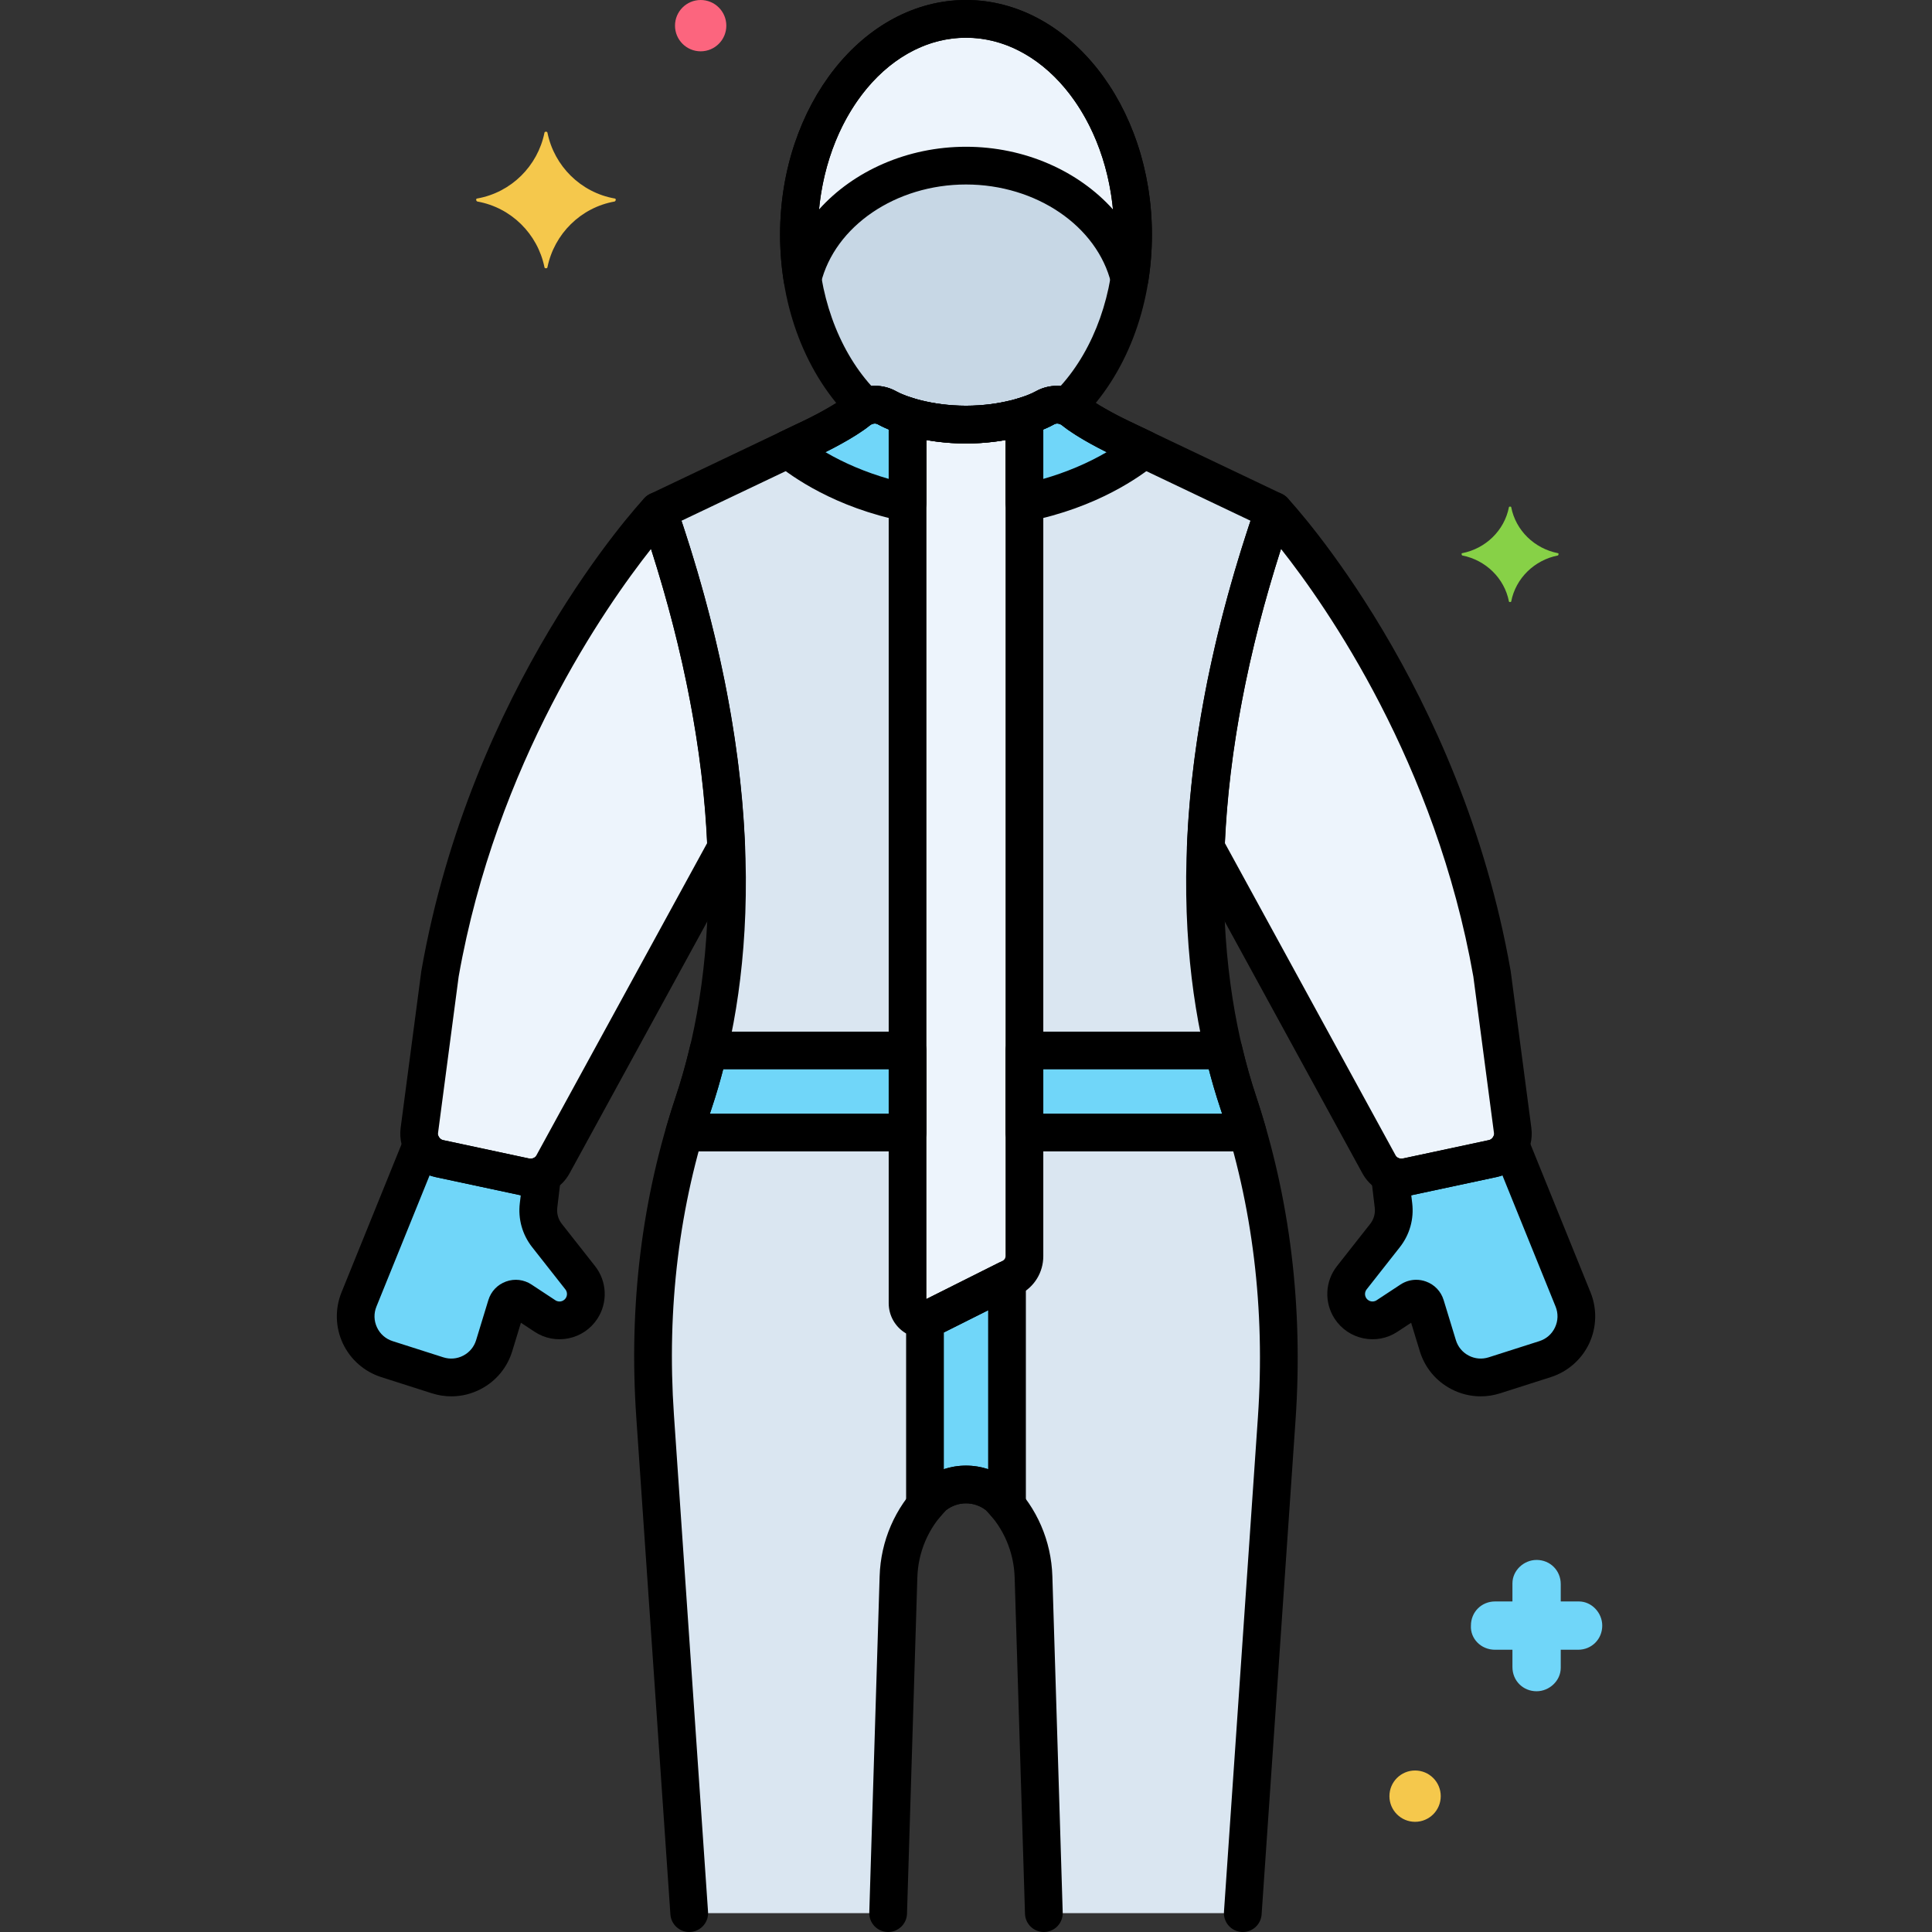 <?xml version="1.0" encoding="utf-8"?>
<!-- Generator: Adobe Illustrator 24.0.0, SVG Export Plug-In . SVG Version: 6.00 Build 0)  -->
<svg version="1.1" xmlns="http://www.w3.org/2000/svg" xmlns:xlink="http://www.w3.org/1999/xlink" x="0px" y="0px"
	 viewBox="0 0 256 256" style="enable-background:new 0 0 256 256;" xml:space="preserve">
<rect x="0" y="0" width="256" height="256" fill="#333333" stroke="none"/>
<style type="text/css">
	.st0{fill:#6CADEF;}
	.st1{fill:#F9D0B4;}
	.st2{fill:#5B5D60;}
	.st3{fill:#9BE5F9;}
	.st4{fill:#FC657E;}
	.st5{fill:#70D6F9;}
	.st6{fill:#F5C84C;}
	.st7{fill:#F98FA6;}
	.st8{fill:#FED690;}
	.st9{fill:#87D147;}
	.st10{fill:#B2E26D;}
	.st11{fill:#EDF4FC;}
	.st12{fill:#FCDD86;}
	.st13{fill:#754E34;}
	.st14{fill:#B598F9;}
	.st15{fill:#5290DB;}
	.st16{fill:#C7D7E5;}
	.st17{fill:#C18E6B;}
	.st18{fill:#DAE6F1;}
	.st19{fill:#3CAADC;}
	.st20{fill:#818182;}
	.st21{fill:#CBEFF7;}
	.st22{fill:#FCA265;}
	.st23{fill:#A57453;}
	.st24{fill:#8652D8;}
	.st25{fill:#966AEA;}
	.st26{fill:#FEB872;}
	.st27{fill:#EDB311;}
	.st28{fill:#EF4460;}
</style>
<g id="Layer_1">
</g>
<g id="Layer_2">
</g>
<g id="Layer_3">
</g>
<g id="Layer_4">
</g>
<g id="Layer_5">
</g>
<g id="Layer_6">
</g>
<g id="Layer_7">
</g>
<g id="Layer_8">
</g>
<g id="Layer_9">
</g>
<g id="Layer_10">
</g>
<g id="Layer_11">
</g>
<g id="Layer_12">
</g>
<g id="Layer_13">
</g>
<g id="Layer_14">
</g>
<g id="Layer_15">
</g>
<g id="Layer_16">
</g>
<g id="Layer_17">
</g>
<g id="Layer_18">
</g>
<g id="Layer_19">
</g>
<g id="Layer_20">
	<g>
		<g>
			<g>
				<path class="st11" d="M87.219,67.701c0,0-22.347,23.992-28.916,61.323l-2.737,20.76c-0.229,1.741,0.917,3.366,2.634,3.733
					l11.417,2.441c1.456,0.311,2.944-0.371,3.658-1.677l22.946-41.964C95.73,99.925,93.224,85.083,87.219,67.701z"/>
			</g>
		</g>
		<g>
			<g>
				<path class="st11" d="M200.434,149.783l-2.737-20.76c-6.569-37.33-28.916-61.323-28.916-61.323
					c-6.005,17.382-8.51,32.224-9.001,44.614l22.946,41.964c0.714,1.307,2.202,1.989,3.658,1.677l11.417-2.441
					C199.517,153.149,200.664,151.524,200.434,149.783z"/>
			</g>
		</g>
		<g>
			<g>
				<path class="st18" d="M164.064,146.041c-4.863-14.572-8.378-40.436,4.717-78.34l-20.342-9.687
					c-1.781-0.848-4.633-2.371-6.166-3.614c-1.084-0.879-2.6-1.043-3.81-0.362c-1.757,0.988-5.659,2.224-10.463,2.224
					s-8.706-1.235-10.463-2.224c-1.21-0.681-2.726-0.516-3.81,0.362c-1.532,1.242-4.385,2.766-6.166,3.614l-20.342,9.687
					c13.131,38.01,9.56,63.912,4.676,78.462c-4.473,13.325-6.054,27.451-5.092,41.474l4.52,65.863h26.36l1.372-44.574
					c0.123-4.013,1.772-7.827,4.611-10.666c2.514-2.082,6.152-2.082,8.666,0l0,0c2.839,2.839,4.488,6.653,4.611,10.666l1.371,44.574
					h26.36l4.498-65.537C170.146,173.792,168.561,159.516,164.064,146.041z"/>
			</g>
		</g>
		<g>
			<g>
				<path class="st16" d="M128,2.5c-12.225,0-22.135,12.803-22.135,28.597c0,9.297,3.436,17.555,8.755,22.777
					c0.938-0.38,2.013-0.344,2.917,0.164c1.757,0.988,5.659,2.224,10.463,2.224s8.706-1.235,10.463-2.224
					c0.904-0.509,1.979-0.545,2.917-0.164c5.319-5.223,8.755-13.48,8.755-22.777C150.135,15.303,140.225,2.5,128,2.5z"/>
			</g>
		</g>
		<g>
			<g>
				<path class="st5" d="M76.879,169.307l-4.397-5.588c-0.889-1.13-1.293-2.567-1.123-3.995l0.473-3.966
					c0.004-0.032-0.001-0.062,0.002-0.094c-0.67,0.338-1.447,0.459-2.219,0.294L58.2,153.516c-1.004-0.215-1.803-0.866-2.256-1.712
					c-0.169,0.241-0.323,0.495-0.437,0.777l-7.946,19.608c-1.3,3.208,0.404,6.845,3.701,7.899l6.718,2.148
					c3.158,1.009,6.531-0.758,7.499-3.928l1.62-5.305c0.253-0.828,1.23-1.181,1.953-0.704l3.162,2.083
					c1.61,1.06,3.775,0.615,4.836-0.995C77.877,172.13,77.808,170.487,76.879,169.307z"/>
			</g>
		</g>
		<g>
			<g>
				<path class="st5" d="M208.439,172.189l-7.946-19.608c-0.114-0.282-0.268-0.536-0.437-0.777
					c-0.453,0.847-1.251,1.498-2.256,1.712l-11.417,2.441c-0.772,0.165-1.549,0.044-2.219-0.294
					c0.003,0.032-0.002,0.062,0.002,0.094l0.473,3.966c0.17,1.428-0.234,2.865-1.123,3.995l-4.397,5.588
					c-0.929,1.181-0.998,2.824-0.172,4.079c1.06,1.61,3.225,2.056,4.836,0.995l3.162-2.083c0.723-0.476,1.701-0.124,1.953,0.704
					l1.62,5.305c0.968,3.171,4.342,4.938,7.499,3.928l6.718-2.148C208.035,179.034,209.739,175.397,208.439,172.189z"/>
			</g>
		</g>
		<g>
			<g>
				<path class="st11" d="M128,2.5c-12.225,0-22.135,12.803-22.135,28.597c0,2.009,0.162,3.969,0.467,5.861
					c2.091-8.571,10.996-15.012,21.668-15.012s19.578,6.441,21.668,15.012c0.305-1.892,0.467-3.852,0.467-5.861
					C150.135,15.303,140.225,2.5,128,2.5z"/>
			</g>
		</g>
		<g>
			<g>
				<path class="st11" d="M128,56.262c-3.054,0-5.737-0.5-7.743-1.118v117.523c0,1.609,1.694,2.654,3.132,1.934l10.595-5.309
					c1.078-0.54,1.758-1.642,1.758-2.848V55.145C133.737,55.762,131.054,56.262,128,56.262z"/>
			</g>
		</g>
		<g>
			<g>
				<path class="st5" d="M123.389,174.601c-0.27,0.135-0.548,0.19-0.823,0.209v24.682c0.345-0.427,0.709-0.84,1.101-1.232
					c2.513-2.082,6.152-2.082,8.666,0l0,0c0.391,0.392,0.755,0.805,1.1,1.232v-29.924L123.389,174.601z"/>
			</g>
		</g>
		<g>
			<g>
				<path class="st5" d="M164.064,146.041c-0.686-2.055-1.342-4.342-1.931-6.848h-26.39v10.867h29.561
					C164.916,148.714,164.509,147.373,164.064,146.041z"/>
			</g>
		</g>
		<g>
			<g>
				<path class="st5" d="M93.867,139.194c-0.601,2.555-1.272,4.883-1.972,6.969c-0.433,1.291-0.832,2.592-1.211,3.898h29.573
					v-10.867H93.867z"/>
			</g>
		</g>
		<g>
			<g>
				<path class="st5" d="M148.439,58.014c-1.781-0.848-4.633-2.371-6.166-3.614c-1.084-0.879-2.6-1.043-3.81-0.362
					c-0.64,0.36-1.571,0.752-2.721,1.106v11.487c6.925-1.375,12.523-4.373,15.846-7.117L148.439,58.014z"/>
			</g>
		</g>
		<g>
			<g>
				<path class="st5" d="M117.537,54.039c-1.21-0.681-2.726-0.516-3.81,0.362c-1.532,1.242-4.385,2.766-6.166,3.614l-3.142,1.496
					c3.321,2.744,8.916,5.742,15.839,7.119V55.145C119.108,54.791,118.177,54.399,117.537,54.039z"/>
			</g>
		</g>
		<g>
			<g>
				<path class="st9" d="M206.442,73.3c-3.1-0.6-5.6-3-6.2-6.1c0-0.1-0.3-0.1-0.3,0c-0.6,3.1-3.1,5.5-6.2,6.1c-0.1,0-0.1,0.2,0,0.3
					c3.1,0.6,5.6,3,6.2,6.1c0,0.1,0.3,0.1,0.3,0c0.6-3.1,3.1-5.5,6.2-6.1C206.542,73.5,206.542,73.3,206.442,73.3z"/>
			</g>
		</g>
		<g>
			<g>
				<path class="st4" d="M92.842,0c-1.878,0-3.4,1.522-3.4,3.4c0,1.878,1.522,3.4,3.4,3.4s3.4-1.522,3.4-3.4
					C96.242,1.522,94.72,0,92.842,0z"/>
			</g>
		</g>
		<g>
			<g>
				<path class="st6" d="M81.442,26.3c-4.5-0.8-8-4.3-8.9-8.7c0-0.2-0.4-0.2-0.4,0c-0.9,4.4-4.4,7.9-8.9,8.7c-0.2,0-0.2,0.3,0,0.4
					c4.5,0.8,8,4.3,8.9,8.7c0,0.2,0.4,0.2,0.4,0c0.9-4.4,4.4-7.9,8.9-8.7C81.642,26.6,81.642,26.3,81.442,26.3z"/>
			</g>
		</g>
		<g>
			<g>
				<path class="st5" d="M209.206,212.2h-2.4v-2.3c0-1.8-1.4-3.2-3.2-3.2c-1.7,0-3.2,1.4-3.2,3.1v2.4h-2.3c-1.8,0-3.2,1.4-3.2,3.2
					c-0.1,1.7,1.3,3.2,3.2,3.2h2.3v2.3c0,1.8,1.4,3.2,3.2,3.2c1.7,0,3.2-1.4,3.2-3.1v-2.4h2.3c1.8,0,3.2-1.4,3.2-3.2
					C212.306,213.7,210.906,212.2,209.206,212.2z"/>
			</g>
		</g>
		<g>
			<g>
				<path class="st6" d="M187.506,234.6c-1.878,0-3.4,1.522-3.4,3.4c0,1.878,1.522,3.4,3.4,3.4c1.878,0,3.4-1.522,3.4-3.4
					C190.906,236.122,189.384,234.6,187.506,234.6z"/>
			</g>
		</g>
		<g>
			<g>
				<g>
					<path d="M89.583,66.885c-0.287-0.829-0.987-1.448-1.846-1.629c-0.857-0.183-1.749,0.1-2.347,0.742
						c-0.934,1.002-22.929,24.967-29.55,62.594c-0.007,0.035-0.012,0.071-0.017,0.106l-2.737,20.759
						c-0.397,3.013,1.619,5.87,4.591,6.504l11.415,2.441c0.403,0.086,0.808,0.127,1.21,0.127c2.111,0,4.128-1.152,5.165-3.05
						l22.946-41.964c0.218-0.397,0.322-0.846,0.305-1.298C98.157,98.061,95.084,82.809,89.583,66.885z M71.08,153.081
						c-0.181,0.334-0.57,0.51-0.941,0.431l-11.417-2.441c-0.438-0.094-0.736-0.516-0.678-0.961l2.73-20.706
						c4.988-28.27,19.384-48.93,25.488-56.663c4.378,13.672,6.874,26.765,7.431,38.985L71.08,153.081z"/>
				</g>
			</g>
		</g>
		<g>
			<g>
				<g>
					<path d="M202.913,149.457l-2.737-20.759c-0.005-0.036-0.01-0.071-0.017-0.106c-6.621-37.626-28.616-61.592-29.55-62.594
						c-0.597-0.642-1.486-0.924-2.347-0.742c-0.858,0.182-1.559,0.8-1.846,1.629c-5.501,15.924-8.574,31.176-9.136,45.332
						c-0.018,0.453,0.087,0.901,0.305,1.298l22.945,41.964c1.038,1.899,3.055,3.051,5.166,3.051c0.401,0,0.807-0.042,1.209-0.127
						l11.415-2.441C201.294,155.327,203.311,152.47,202.913,149.457z M197.277,151.071l-11.417,2.441
						c-0.371,0.08-0.76-0.098-0.941-0.432l-22.612-41.354c0.557-12.222,3.054-25.317,7.432-38.99
						c6.103,7.717,20.489,28.343,25.487,56.667l2.73,20.706C198.015,150.555,197.717,150.978,197.277,151.071z"/>
				</g>
			</g>
		</g>
		<g>
			<g>
				<path d="M139.443,208.849c-0.145-4.667-2.042-9.056-5.343-12.356c-0.055-0.056-0.113-0.108-0.173-0.158
					c-3.436-2.845-8.42-2.845-11.855,0c-0.06,0.05-0.118,0.102-0.173,0.158c-3.301,3.301-5.198,7.689-5.343,12.357l-1.371,44.574
					c-0.042,1.38,1.042,2.533,2.422,2.576c0.026,0,0.053,0.001,0.078,0.001c1.346,0,2.456-1.069,2.498-2.423l1.371-44.574
					c0.104-3.348,1.449-6.499,3.792-8.886c1.555-1.223,3.752-1.223,5.307,0c2.343,2.387,3.688,5.538,3.792,8.886l1.371,44.574
					c0.042,1.354,1.152,2.423,2.498,2.423c0.025,0,0.052,0,0.078-0.001c1.38-0.042,2.464-1.196,2.422-2.576L139.443,208.849z"/>
			</g>
		</g>
		<g>
			<g>
				<path d="M166.436,145.25c-4.887-14.642-8.036-39.84,4.709-76.732c0.415-1.203-0.14-2.526-1.288-3.074l-20.343-9.686
					c-1.865-0.889-4.434-2.3-5.666-3.299c-1.881-1.524-4.539-1.765-6.61-0.599c-1.17,0.658-4.605,1.902-9.237,1.902
					s-8.067-1.245-9.237-1.902c-2.073-1.168-4.73-0.925-6.61,0.599c-1.233,1-3.802,2.411-5.667,3.298l-20.342,9.687
					c-1.148,0.547-1.703,1.871-1.288,3.074c12.771,36.966,9.589,62.195,4.67,76.85c-4.478,13.338-6.232,27.617-5.216,42.441
					l4.521,65.863c0.095,1.377,1.301,2.422,2.665,2.323c1.378-0.095,2.418-1.288,2.323-2.666l-4.521-65.862
					c-0.972-14.167,0.699-27.795,4.968-40.508c5.07-15.105,8.42-40.803-3.965-77.956l18.335-8.73
					c0.735-0.351,4.517-2.188,6.665-3.929c0.302-0.245,0.71-0.295,1.011-0.126c2.087,1.174,6.4,2.545,11.688,2.545
					s9.602-1.371,11.688-2.545c0.302-0.17,0.709-0.119,1.011,0.125c2.146,1.74,5.928,3.578,6.664,3.929l18.336,8.73
					c-12.36,37.078-9.043,62.739-4.006,77.831c4.291,12.861,5.969,26.642,4.986,40.959l-4.498,65.537
					c-0.095,1.377,0.945,2.571,2.323,2.666c0.058,0.004,0.116,0.006,0.174,0.006c1.303,0,2.4-1.01,2.491-2.329l4.498-65.537
					C172.695,173.163,170.936,158.734,166.436,145.25z"/>
			</g>
		</g>
		<g>
			<g>
				<g>
					<path d="M128,0c-13.584,0-24.636,13.95-24.636,31.097c0,9.678,3.464,18.63,9.504,24.561c0.709,0.697,1.768,0.908,2.691,0.533
						c0.26-0.105,0.533-0.096,0.752,0.026c2.087,1.174,6.4,2.545,11.688,2.545s9.602-1.371,11.688-2.544
						c0.219-0.123,0.492-0.132,0.753-0.027c0.922,0.375,1.98,0.165,2.691-0.533c6.04-5.931,9.504-14.883,9.504-24.561
						C152.636,13.95,141.584,0,128,0z M140.544,51.135c-1.139-0.092-2.288,0.153-3.307,0.725c-1.17,0.658-4.605,1.902-9.237,1.902
						s-8.067-1.245-9.237-1.902c0,0,0,0-0.001,0c-0.878-0.494-1.853-0.743-2.838-0.743c-0.155,0-0.312,0.006-0.468,0.019
						c-4.461-4.949-7.092-12.329-7.092-20.038C108.364,16.707,117.173,5,128,5s19.636,11.707,19.636,26.097
						C147.636,38.806,145.005,46.186,140.544,51.135z"/>
				</g>
			</g>
		</g>
		<g>
			<g>
				<g>
					<path d="M78.844,167.761l-4.396-5.588c0,0,0,0-0.001,0c-0.482-0.613-0.696-1.377-0.604-2.152l0.473-3.957
						c0.012-0.093,0.019-0.219,0.02-0.327c0.024-0.849-0.385-1.657-1.093-2.139c-0.752-0.511-1.722-0.575-2.533-0.165
						c-0.129,0.065-0.335,0.131-0.569,0.081l-11.417-2.441c-0.328-0.07-0.5-0.31-0.573-0.447c-0.409-0.764-1.185-1.262-2.05-1.315
						c-0.872-0.058-1.697,0.346-2.196,1.053c-0.307,0.434-0.539,0.853-0.713,1.28l-7.944,19.607
						c-0.881,2.172-0.815,4.635,0.179,6.757c0.994,2.123,2.844,3.749,5.077,4.463l6.718,2.147c0.849,0.271,1.719,0.406,2.583,0.406
						c1.347,0,2.682-0.326,3.91-0.969c2.017-1.057,3.494-2.838,4.158-5.016l1.15-3.767l1.819,1.198
						c1.337,0.88,2.934,1.186,4.503,0.865c1.567-0.322,2.916-1.236,3.795-2.572C80.561,172.604,80.441,169.79,78.844,167.761z
						 M74.963,172.01c-0.196,0.298-0.478,0.395-0.628,0.425c-0.148,0.032-0.445,0.054-0.744-0.143l-3.163-2.083
						c-1.009-0.665-2.24-0.811-3.375-0.401c-1.137,0.409-1.991,1.307-2.344,2.463l-1.621,5.305
						c-0.271,0.889-0.873,1.616-1.696,2.047c-0.824,0.432-1.765,0.513-2.65,0.23l-6.718-2.147c-0.925-0.295-1.66-0.942-2.072-1.821
						c-0.411-0.878-0.438-1.858-0.072-2.757l7.043-17.382c0.245,0.088,0.497,0.16,0.756,0.215l11.324,2.421l-0.125,1.045
						c-0.25,2.102,0.333,4.175,1.642,5.837l4.396,5.589C75.179,171.188,75.198,171.653,74.963,172.01z"/>
				</g>
			</g>
		</g>
		<g>
			<g>
				<g>
					<path d="M210.755,171.25L210.755,171.25l-7.944-19.606c-0.174-0.429-0.406-0.848-0.713-1.281
						c-0.499-0.708-1.32-1.11-2.196-1.053c-0.865,0.053-1.641,0.551-2.05,1.315c-0.073,0.137-0.245,0.377-0.574,0.447l-11.416,2.441
						c-0.234,0.05-0.44-0.016-0.569-0.081c-0.812-0.41-1.781-0.346-2.533,0.165c-0.707,0.481-1.116,1.287-1.093,2.134
						c0.001,0.107,0.008,0.231,0.019,0.324l0.474,3.965c0.092,0.776-0.122,1.541-0.605,2.154l-4.396,5.587
						c-1.599,2.03-1.718,4.844-0.296,7c0.88,1.336,2.229,2.25,3.796,2.573c1.568,0.321,3.167,0.016,4.502-0.865l1.82-1.198
						l1.149,3.767c0.665,2.178,2.143,3.959,4.159,5.016c1.229,0.644,2.563,0.969,3.91,0.969c0.864,0,1.734-0.135,2.582-0.406
						l6.72-2.147c2.232-0.714,4.082-2.34,5.076-4.463C211.57,175.884,211.636,173.421,210.755,171.25z M206.049,175.885
						c-0.412,0.879-1.147,1.526-2.071,1.821l-6.719,2.147c-0.886,0.283-1.827,0.202-2.65-0.23c-0.823-0.431-1.426-1.158-1.697-2.047
						l-1.62-5.306c-0.353-1.155-1.207-2.053-2.344-2.462c-0.424-0.153-0.861-0.229-1.295-0.229c-0.729,0-1.448,0.213-2.08,0.629
						l-3.164,2.083c-0.296,0.196-0.592,0.174-0.743,0.143c-0.15-0.031-0.432-0.127-0.629-0.426c-0.234-0.356-0.215-0.821,0.05-1.157
						l4.396-5.588c1.309-1.662,1.892-3.735,1.642-5.838l-0.125-1.044l11.323-2.421c0.259-0.055,0.511-0.127,0.757-0.216
						l7.043,17.383l0.001,0C206.486,174.027,206.46,175.007,206.049,175.885z"/>
				</g>
			</g>
		</g>
		<g>
			<g>
				<g>
					<g>
						<path d="M128,0c-13.584,0-24.636,13.95-24.636,31.097c0,2.101,0.168,4.207,0.5,6.26c0.189,1.174,1.181,2.052,2.369,2.099
							c1.177,0.057,2.246-0.75,2.527-1.906c1.853-7.593,9.943-13.104,19.239-13.104s17.387,5.511,19.239,13.104
							c0.274,1.124,1.28,1.908,2.428,1.908c0.033,0,0.066,0,0.1-0.002c1.188-0.047,2.18-0.925,2.369-2.099
							c0.332-2.053,0.5-4.159,0.5-6.26C152.636,13.95,141.584,0,128,0z M128,19.446c-7.78,0-14.911,3.217-19.476,8.306
							C109.764,14.935,118.025,5,128,5s18.236,9.935,19.476,22.751C142.911,22.663,135.78,19.446,128,19.446z"/>
					</g>
				</g>
			</g>
		</g>
		<g>
			<g>
				<g>
					<path d="M137.228,53.133c-0.64-0.471-1.464-0.61-2.222-0.378c-2.107,0.649-4.596,1.007-7.006,1.007s-4.898-0.357-7.006-1.007
						c-0.756-0.232-1.582-0.093-2.222,0.378c-0.638,0.471-1.015,1.218-1.015,2.011v117.523c0,1.629,0.827,3.112,2.213,3.967
						c0.753,0.465,1.599,0.7,2.447,0.7c0.712,0,1.427-0.165,2.092-0.499l10.595-5.309c1.936-0.97,3.138-2.918,3.138-5.083V55.145
						C138.242,54.351,137.865,53.604,137.228,53.133z M133.242,166.444c0,0.261-0.145,0.496-0.378,0.613l-10.106,5.064V58.308
						c1.492,0.263,3.258,0.454,5.242,0.454s3.75-0.191,5.242-0.454V166.444z"/>
				</g>
			</g>
		</g>
		<g>
			<g>
				<g>
					<path d="M134.747,167.44c-0.737-0.455-1.658-0.496-2.434-0.107l-9.948,4.985c-1.297,0.104-2.299,1.188-2.299,2.492v24.682
						c0,1.059,0.667,2.003,1.665,2.356c0.273,0.097,0.556,0.144,0.835,0.144c0.739,0,1.459-0.329,1.942-0.926
						c0.292-0.36,0.567-0.672,0.839-0.95c1.553-1.222,3.752-1.222,5.305,0c0.271,0.277,0.547,0.589,0.84,0.95
						c0.666,0.822,1.78,1.134,2.776,0.782c0.998-0.354,1.665-1.298,1.665-2.356v-29.924
						C135.934,168.701,135.484,167.896,134.747,167.44z M130.934,194.674c-0.951-0.315-1.942-0.473-2.934-0.473
						s-1.982,0.158-2.934,0.473v-18.117l5.867-2.94V194.674z"/>
				</g>
			</g>
		</g>
		<g>
			<g>
				<g>
					<path d="M167.706,149.369c-0.441-1.534-0.857-2.881-1.271-4.118c-0.696-2.087-1.325-4.317-1.869-6.629
						c-0.266-1.129-1.273-1.927-2.434-1.927h-26.391c-1.381,0-2.5,1.119-2.5,2.5v10.867c0,1.381,1.119,2.5,2.5,2.5h29.562
						c0.785,0,1.525-0.369,1.997-0.997C167.773,150.937,167.924,150.124,167.706,149.369z M138.242,147.561v-5.867h21.934
						c0.461,1.775,0.97,3.497,1.518,5.139c0.079,0.238,0.158,0.48,0.238,0.728H138.242z"/>
				</g>
			</g>
		</g>
		<g>
			<g>
				<g>
					<path d="M120.258,136.694H93.867c-1.16,0-2.168,0.798-2.434,1.928c-0.552,2.348-1.194,4.618-1.908,6.746
						c-0.406,1.21-0.813,2.518-1.242,3.997c-0.219,0.755-0.069,1.569,0.402,2.198c0.473,0.628,1.213,0.999,1.999,0.999h29.573
						c1.381,0,2.5-1.119,2.5-2.5v-10.867C122.758,137.813,121.639,136.694,120.258,136.694z M117.758,147.561H94.066
						c0.066-0.204,0.133-0.404,0.199-0.602c0.565-1.684,1.087-3.448,1.559-5.265h21.934V147.561z"/>
				</g>
			</g>
		</g>
		<g>
			<g>
				<g>
					<path d="M152.663,57.257l-3.149-1.499c-1.865-0.889-4.434-2.3-5.666-3.299c-1.882-1.524-4.538-1.765-6.61-0.599
						c-0.521,0.292-1.334,0.619-2.231,0.896c-1.048,0.323-1.764,1.292-1.764,2.389v11.487c0,0.749,0.335,1.458,0.914,1.932
						c0.45,0.371,1.013,0.568,1.586,0.568c0.162,0,0.325-0.016,0.487-0.048c9.148-1.816,14.901-5.95,16.95-7.643
						c0.659-0.544,0.994-1.386,0.89-2.234C153.964,58.359,153.434,57.624,152.663,57.257z M138.242,63.457v-6.55
						c0.539-0.221,1.026-0.453,1.445-0.689c0.305-0.169,0.71-0.119,1.012,0.125c1.732,1.405,4.531,2.874,5.934,3.572
						C144.147,61.372,141.252,62.597,138.242,63.457z"/>
				</g>
			</g>
		</g>
		<g>
			<g>
				<g>
					<path d="M120.994,52.755c-0.897-0.276-1.711-0.603-2.231-0.896c-2.073-1.168-4.73-0.925-6.61,0.599
						c-1.233,1-3.802,2.411-5.667,3.298l-3.142,1.496c-0.771,0.367-1.301,1.103-1.406,1.95c-0.104,0.848,0.23,1.69,0.889,2.234
						c2.049,1.692,7.8,5.826,16.944,7.644c0.162,0.032,0.325,0.048,0.487,0.048c0.573,0,1.135-0.197,1.586-0.567
						c0.579-0.475,0.914-1.184,0.914-1.933V55.145C122.758,54.047,122.042,53.078,120.994,52.755z M117.758,63.453
						c-3.008-0.86-5.901-2.084-8.385-3.542c1.404-0.7,4.196-2.165,5.928-3.568c0.302-0.245,0.71-0.295,1.011-0.126
						c0.42,0.236,0.907,0.468,1.446,0.689V63.453z"/>
				</g>
			</g>
		</g>
	</g>
</g>
<g id="Layer_21">
</g>
<g id="Layer_22">
</g>
<g id="Layer_23">
</g>
<g id="Layer_24">
</g>
<g id="Layer_25">
</g>
<g id="Layer_26">
</g>
<g id="Layer_27">
</g>
<g id="Layer_28">
</g>
<g id="Layer_29">
</g>
<g id="Layer_30">
</g>
<g id="Layer_31">
</g>
<g id="Layer_32">
</g>
<g id="Layer_33">
</g>
<g id="Layer_34">
</g>
<g id="Layer_35">
</g>
<g id="Layer_36">
</g>
<g id="Layer_37">
</g>
<g id="Layer_38">
</g>
<g id="Layer_39">
</g>
<g id="Layer_40">
</g>
<g id="Layer_41">
</g>
<g id="Layer_42">
</g>
<g id="Layer_43">
</g>
<g id="Layer_44">
</g>
<g id="Layer_45">
</g>
<g id="Layer_46">
</g>
<g id="Layer_47">
</g>
<g id="Layer_48">
</g>
<g id="Layer_49">
</g>
<g id="Layer_50">
</g>
<g id="Layer_51">
</g>
<g id="Layer_52">
</g>
<g id="Layer_53">
</g>
<g id="Layer_54">
</g>
<g id="Layer_55">
</g>
<g id="Layer_56">
</g>
<g id="Layer_57">
</g>
<g id="Layer_58">
</g>
<g id="Layer_59">
</g>
<g id="Layer_60">
</g>
<g id="Layer_61">
</g>
<g id="Layer_62">
</g>
<g id="Layer_63">
</g>
<g id="Layer_64">
</g>
<g id="Layer_65">
</g>
<g id="Layer_66">
</g>
<g id="Layer_67">
</g>
<g id="Layer_68">
</g>
<g id="Layer_69">
</g>
<g id="Layer_70">
</g>
<g id="Layer_71">
</g>
<g id="Layer_72">
</g>
<g id="Layer_73">
</g>
<g id="Layer_74">
</g>
<g id="Layer_75">
</g>
<g id="Layer_76">
</g>
<g id="Layer_77">
</g>
<g id="Layer_78">
</g>
<g id="Layer_79">
</g>
<g id="Layer_80">
</g>
</svg>
